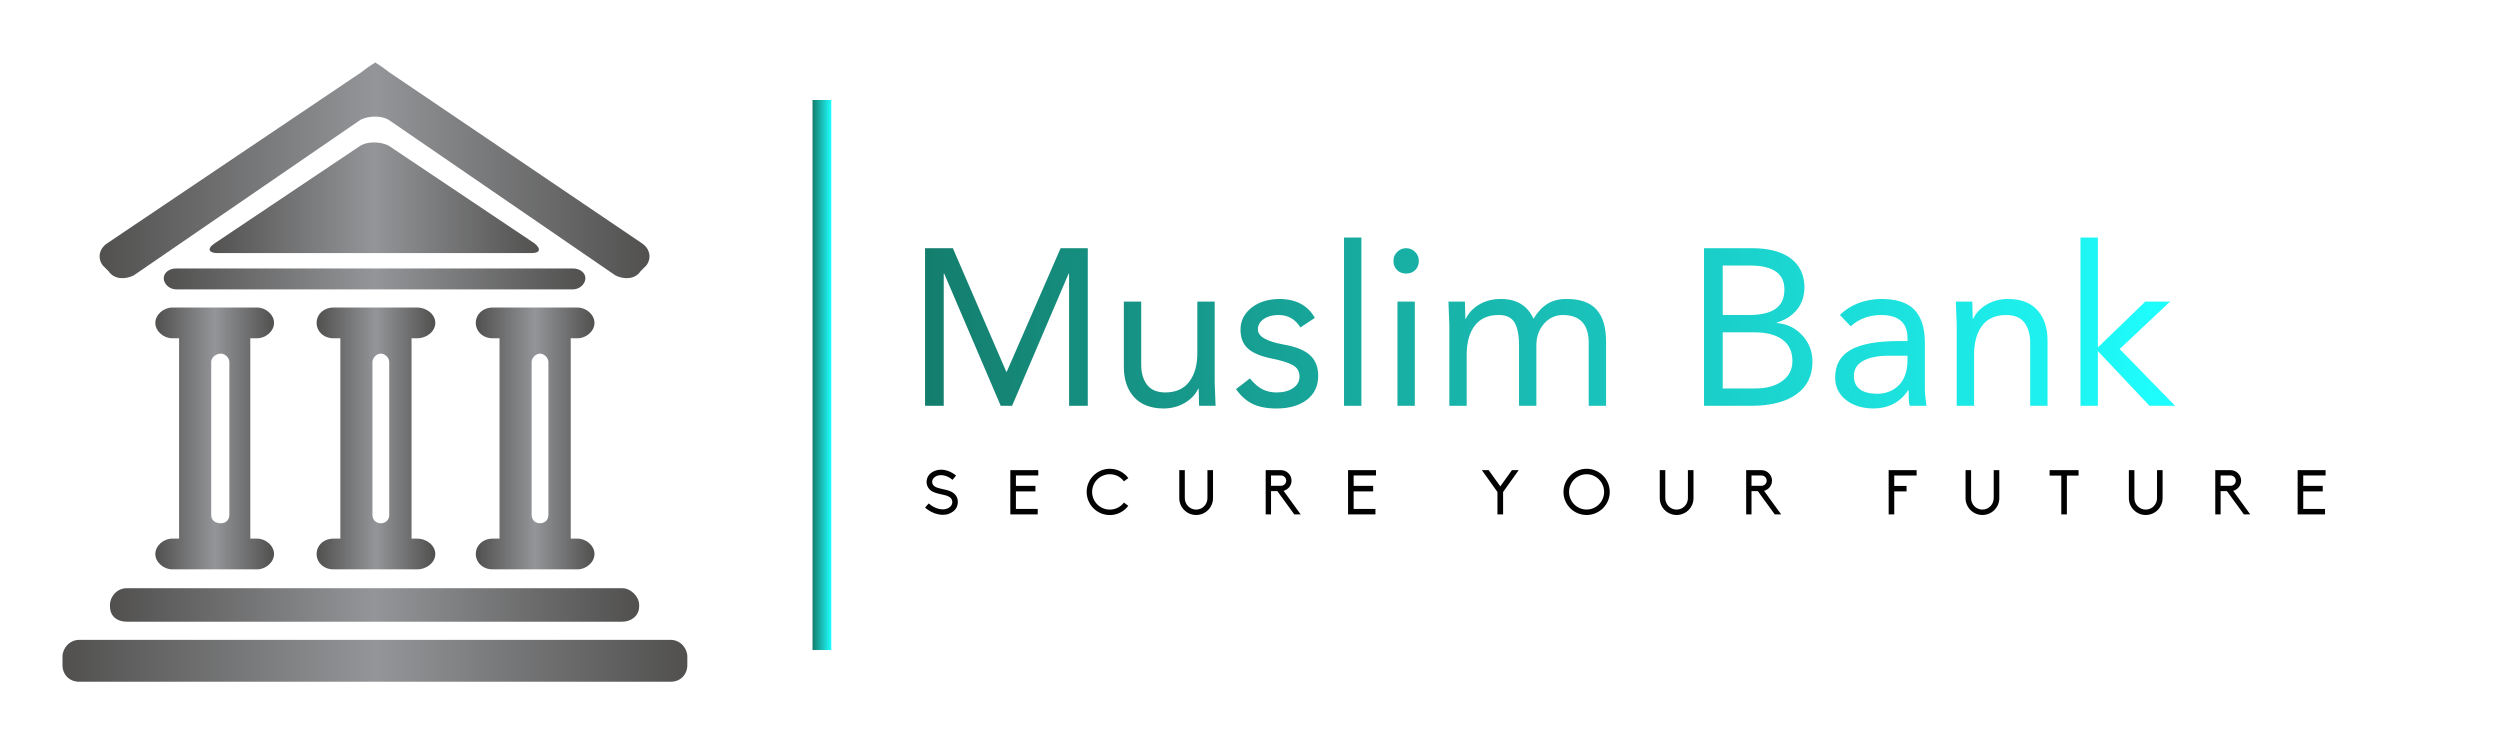 
        <svg xmlns="http://www.w3.org/2000/svg" xmlns:xlink="http://www.w3.org/1999/xlink" version="1.1" width="3157.895" 
        height="940.312" viewBox="0 0 3157.895 940.312">
			<rect fill="#ffffff" width="3157.895" height="940.312"/>
			<g transform="scale(7.895) translate(10, 10)">
				<defs id="SvgjsDefs1108"><linearGradient id="SvgjsLinearGradient1117"><stop id="SvgjsStop1118" stop-color="#51504f" offset="0"></stop><stop id="SvgjsStop1119" stop-color="#939598" offset="0.5"></stop><stop id="SvgjsStop1120" stop-color="#51504f" offset="1"></stop></linearGradient><linearGradient id="SvgjsLinearGradient1121"><stop id="SvgjsStop1122" stop-color="#147d6c" offset="0"></stop><stop id="SvgjsStop1123" stop-color="#1effff" offset="1"></stop></linearGradient><linearGradient id="SvgjsLinearGradient1124"><stop id="SvgjsStop1125" stop-color="#147d6c" offset="0"></stop><stop id="SvgjsStop1126" stop-color="#1effff" offset="1"></stop></linearGradient></defs><g id="SvgjsG1109" featureKey="LwVBM5-0" transform="matrix(1.117,0,0,1.117,-5.587,-6.592)" fill="url(#SvgjsLinearGradient1117)"><path xmlns="http://www.w3.org/2000/svg" d="M11.8,83.6c0,0.2,0,0.2,0,0.2c0,1.4,1,2.2,2.4,2.2c71,0,71,0,71,0c1.2,0,2.4-0.8,2.4-2.2c0-0.2,0-0.2,0-0.2  c0-1.2-1.2-2.4-2.4-2.4c-71,0-71,0-71,0C12.8,81.2,11.8,82.4,11.8,83.6"></path><path xmlns="http://www.w3.org/2000/svg" d="M19.5,36.8c0,0.8,0.8,1.6,1.8,1.6c56.8,0,56.8,0,56.8,0c1,0,1.8-0.8,1.8-1.6c0-0.8-0.8-1.4-1.8-1.4c-56.8,0-56.8,0-56.8,0  C20.3,35.4,19.5,36,19.5,36.8"></path><path xmlns="http://www.w3.org/2000/svg" d="M92.1,88.6c-84.7,0-84.7,0-84.7,0C6,88.6,5,89.8,5,91s0,1.2,0,1.2c0,1.4,1,2.4,2.4,2.4c84.7,0,84.7,0,84.7,0  c1.4,0,2.4-1,2.4-2.4c0-1.2,0-1.2,0-1.2C94.5,89.8,93.5,88.6,92.1,88.6"></path><path xmlns="http://www.w3.org/2000/svg" d="M26.3,48.8c0-0.6,0.6-1.2,1.4-1.2c0.6,0,1.2,0.6,1.2,1.2c0,21.9,0,21.9,0,21.9c0,0.8-0.6,1.2-1.2,1.2  c-0.8,0-1.4-0.4-1.4-1.2 M20.7,74.1c-1.2,0-2.4,1-2.4,2.2s1.2,2.2,2.4,2.2c12.2,0,12.2,0,12.2,0c1.2,0,2.4-1,2.4-2.2  s-1.2-2.2-2.4-2.2c-1,0-1,0-1,0c0-28.7,0-28.7,0-28.7c1,0,1,0,1,0c1.2,0,2.4-1,2.4-2.2S34.1,41,32.9,41c-12.2,0-12.2,0-12.2,0  c-1.2,0-2.4,1-2.4,2.2s1.2,2.2,2.4,2.2c1,0,1,0,1,0c0,28.7,0,28.7,0,28.7H20.7z"></path><path xmlns="http://www.w3.org/2000/svg" d="M51.8,70.7c0,0.8-0.6,1.2-1.2,1.2s-1.2-0.4-1.2-1.2c0-21.9,0-21.9,0-21.9c0-0.6,0.6-1.2,1.2-1.2s1.2,0.6,1.2,1.2 M55.8,45.4  c1.4,0,2.6-1,2.6-2.2S57.2,41,55.8,41c-12,0-12,0-12,0c-1.4,0-2.4,1-2.4,2.2s1,2.2,2.4,2.2c1,0,1,0,1,0c0,28.7,0,28.7,0,28.7  c-1,0-1,0-1,0c-1.4,0-2.4,1-2.4,2.2s1,2.2,2.4,2.2c12,0,12,0,12,0c1.4,0,2.6-1,2.6-2.2s-1.2-2.2-2.6-2.2c-0.8,0-0.8,0-0.8,0  c0-28.7,0-28.7,0-28.7H55.8z"></path><path xmlns="http://www.w3.org/2000/svg" d="M74.6,70.7c0,0.8-0.6,1.2-1.2,1.2c-0.6,0-1.2-0.4-1.2-1.2c0-21.9,0-21.9,0-21.9c0-0.6,0.6-1.2,1.2-1.2  c0.6,0,1.2,0.6,1.2,1.2 M78.8,45.4c1.2,0,2.4-1,2.4-2.2S80,41,78.8,41c-12.2,0-12.2,0-12.2,0c-1.4,0-2.4,1-2.4,2.2s1,2.2,2.4,2.2  c1,0,1,0,1,0c0,28.7,0,28.7,0,28.7c-1,0-1,0-1,0c-1.4,0-2.4,1-2.4,2.2s1,2.2,2.4,2.2c12.2,0,12.2,0,12.2,0c1.2,0,2.4-1,2.4-2.2  s-1.2-2.2-2.4-2.2c-1,0-1,0-1,0c0-28.7,0-28.7,0-28.7H78.8z"></path><path xmlns="http://www.w3.org/2000/svg" d="M11.6,35.8c0.8,1.2,2.4,1.2,3.6,0.6c32.5-22.3,32.5-22.3,32.5-22.3c1.2-0.6,3-0.6,4,0c32.5,22.3,32.5,22.3,32.5,22.3  c1.2,0.6,2.8,0.6,3.6-0.6c0.8-0.8,0.8-0.8,0.8-0.8c0.8-1,0.6-2.4-0.6-3.2C51.8,7.3,51.8,7.3,51.8,7.3c-1-0.8-2-1.4-2-1.4l0,0  c0,0-1,0.6-2,1.4C11.4,31.8,11.4,31.8,11.4,31.8C10.2,32.6,10,34,10.8,35"></path><path xmlns="http://www.w3.org/2000/svg" d="M72.2,33.2c1.2,0,1.4-0.6,0.4-1.4c-20.9-14-20.9-14-20.9-14c-1.2-0.6-3-0.6-4,0c-20.9,14-20.9,14-20.9,14  c-1.2,0.8-0.8,1.4,0.4,1.4"></path></g><g id="SvgjsG1110" featureKey="textGroupContainer" transform="matrix(1,0,0,1,379,6)" fill="url(#SvgjsLinearGradient1121)"><rect xmlns="http://www.w3.org/2000/svg" y="0" height="1" width="1" opacity="0"></rect><rect xmlns="http://www.w3.org/2000/svg" y="0" x="-259" width="3" height="88"></rect></g><g id="SvgjsG1111" featureKey="YhTCwJ-0" transform="matrix(1.781,0,0,1.781,134.866,19.309)" fill="url(#SvgjsLinearGradient1124)"><path d="M4.26 5.84 l4.8 11.1 l0.04 0 l4.84 -11.1 l2.44 0 l0 14.16 l-1.68 0 l0 -11.88 l-0.04 0 l-5.08 11.88 l-1.02 0 l-5.08 -11.88 l-0.04 0 l0 11.88 l-1.68 0 l0 -14.16 l2.5 0 z M21.18 10.64 l0 5.68 q0 1.08 0.51 1.77 t1.63 0.71 q1.44 0 2.17 -0.96 t0.73 -2.56 l0 -4.64 l1.56 0 l0 7.28 q0.02 0.56 0.08 2.08 l-1.48 0 q-0.02 -0.96 -0.04 -1.54 l-0.04 0 q-0.36 0.78 -1.21 1.28 t-1.93 0.5 q-1.72 -0.02 -2.63 -1.03 t-0.91 -2.71 l0 -5.86 l1.56 0 z M33.6 10.4 q2.24 0.02 3.18 1.7 l-1.3 0.86 q-0.68 -1.12 -1.98 -1.12 q-0.78 0 -1.31 0.36 t-0.53 0.94 q0 0.94 2.34 1.36 q1.68 0.3 2.38 0.98 t0.7 1.82 q0 1.38 -1.02 2.16 t-2.72 0.78 q-1.32 0 -2.17 -0.42 t-1.47 -1.32 l1.24 -0.96 q0.58 0.7 1.14 0.98 t1.26 0.28 q0.9 0 1.48 -0.39 t0.58 -1.05 q0 -0.68 -0.61 -1.02 t-2.03 -0.62 q-1.4 -0.3 -2.03 -0.9 t-0.63 -1.66 q0 -1.18 0.97 -1.96 t2.53 -0.8 z M40.96 4.88 l0 15.12 l-1.56 0 l0 -15.12 l1.56 0 z M44.98 5.84 q0.46 0 0.8 0.33 t0.34 0.81 q0 0.5 -0.32 0.82 t-0.82 0.32 t-0.82 -0.32 t-0.32 -0.82 q0 -0.48 0.34 -0.81 t0.8 -0.33 z M45.76 10.64 l0 9.36 l-1.56 0 l0 -9.36 l1.56 0 z M53.48 10.4 q2.14 0 2.94 1.78 q0.56 -0.92 1.26 -1.35 t1.72 -0.43 q1.82 0 2.68 0.95 t0.86 2.87 l0 5.78 l-1.56 0 l0 -5.66 q0 -2.46 -2.28 -2.5 q-1.06 0 -1.74 0.79 t-0.68 1.91 l0 5.46 l-1.56 0 l0 -5.42 q0 -1.38 -0.4 -2.06 t-1.42 -0.68 q-1.42 0 -2.15 0.95 t-0.73 2.63 l0 4.58 l-1.56 0 l0 -7.28 q-0.02 -0.7 -0.08 -2.08 l1.48 0 q0.04 1.38 0.04 1.54 l0.04 0 q0.38 -0.8 1.22 -1.29 t1.92 -0.49 z M76.06 5.84 q2.24 0 3.46 0.91 t1.24 2.57 q0 1.22 -0.67 2.04 t-1.81 1.16 l0 0.04 q1.38 0.12 2.29 1.11 t0.91 2.37 q0 1.88 -1.42 2.91 t-4.04 1.05 l-4.28 0 l0 -14.16 l4.32 0 z M75.82 11.84 q1.54 0 2.34 -0.55 t0.8 -1.75 q0 -2.1 -2.96 -2.14 l-2.58 0 l0 4.44 l2.4 0 z M76.34 18.44 q1.52 0 2.43 -0.67 t0.91 -1.79 q0 -1.28 -0.9 -1.93 t-2.46 -0.65 l-2.9 0 l0 5.04 l2.92 0 z M87.66 10.4 q2.04 0 2.97 0.96 t0.95 2.9 l0 4.2 q0 0.6 0.14 1.54 l-1.5 0 q-0.1 -0.18 -0.1 -1.4 l-0.04 0 q-1.06 1.6 -3.08 1.64 q-1.54 0 -2.51 -0.77 t-0.97 -2.01 q0 -1.7 1.4 -2.49 t4.38 -0.79 l0.72 0 l0 -0.26 q0 -2.04 -2.32 -2.08 q-1.68 0 -2.78 1.02 l-0.98 -1.02 q1.44 -1.4 3.72 -1.44 z M85.2 17.3 q0 1.58 2.06 1.62 q1.22 0 1.99 -0.78 t0.77 -2.28 l0 -0.36 l-1.72 0 q-1.38 0 -2.23 0.44 t-0.87 1.36 z M99.04 10.4 q1.76 0 2.66 1.02 t0.9 2.72 l0 5.86 l-1.56 0 l0 -5.68 q0 -1.08 -0.5 -1.77 t-1.64 -0.71 q-1.44 0 -2.17 0.95 t-0.73 2.63 l0 4.58 l-1.56 0 l0 -7.28 q0 -0.1 -0.08 -2.08 l1.48 0 q0.04 1.4 0.04 1.54 l0.04 0 q0.38 -0.8 1.23 -1.29 t1.89 -0.49 z M107.12 4.88 l0 9.88 l4.26 -4.12 l2.22 0 l-4.52 4.26 l4.98 5.1 l-2.3 0 l-4.64 -4.92 l0 4.92 l-1.56 0 l0 -15.12 l1.56 0 z"></path></g><g id="SvgjsG1112" featureKey="duLK5n-0" transform="matrix(0.497,0,0,0.497,137.692,62.357)" fill="#020202"><path d="M6.3 20.14 c-0.48 0 -0.96 -0.06 -1.44 -0.16 c-1.48 -0.3 -2.94 -1.04 -4.24 -2.16 l1.18 -1.34 c1.06 0.92 2.24 1.54 3.42 1.78 c1 0.22 1.98 0.14 2.76 -0.22 c0.52 -0.24 1.42 -0.84 1.42 -2.06 c0 -1.5 -1.6 -2.04 -3.16 -2.34 c-0.14 -0.02 -2.38 -0.48 -3.28 -1 c-1.2 -0.72 -1.84 -1.8 -1.84 -3.12 c0 -0.74 0.24 -1.44 0.66 -2.06 c0.42 -0.56 1 -1.02 1.68 -1.34 c1 -0.48 2.18 -0.62 3.38 -0.42 c1.3 0.22 2.62 0.84 3.78 1.8 l-1.14 1.38 c-2.06 -1.7 -4.06 -1.74 -5.26 -1.18 c-0.82 0.38 -1.3 1.08 -1.3 1.8 c0 1.36 1.16 1.88 3 2.28 c0.76 0.18 2.34 0.44 3.28 0.98 c1.3 0.72 1.98 1.84 1.98 3.22 c0 0.82 -0.22 1.58 -0.68 2.24 c-0.42 0.6 -1.06 1.06 -1.78 1.42 c-0.76 0.38 -1.54 0.5 -2.42 0.5 z M28.076 20 l0 -14.24 l9 0 l0 1.72 l-7.2 0 l0 3.34 l6.28 0 l0 1.78 l-6.28 0 l0 5.64 l7.02 0 l0 1.76 l-8.82 0 z M60.112 18.46 c1.78 0 3.44 -0.82 4.54 -2.26 l1.4 1.04 c-1.42 1.9 -3.6 2.98 -5.94 2.98 c-4.12 0 -7.46 -3.34 -7.46 -7.46 c0 -4.1 3.34 -7.44 7.46 -7.44 c2.36 0 4.54 1.1 5.96 3 l-1.42 1.04 c-1.08 -1.46 -2.74 -2.28 -4.54 -2.28 c-3.16 0 -5.7 2.54 -5.7 5.68 c0 3.16 2.54 5.7 5.7 5.7 z M91.528 5.76 l1.8 0 l0 9.02 c0 3 -2.44 5.42 -5.44 5.42 c-2.98 0 -5.42 -2.42 -5.42 -5.42 l0 -9.02 l1.78 0 l0 9.02 c0 2.02 1.64 3.68 3.64 3.68 c2.02 0 3.64 -1.66 3.64 -3.68 l0 -9.02 z M116.044 12.42 l5.5 7.58 l-2.06 0 l-5.44 -7.48 l-2.04 0 l0 7.48 l-1.72 0 l0 -14.24 l4.94 0 c0.9 0 1.74 0.36 2.38 1 s1 1.48 1 2.38 c0 1.58 -1.1 2.9 -2.56 3.28 z M112.004 7.48 l0 3.32 l3.22 0 c0.92 0 1.66 -0.74 1.66 -1.66 s-0.74 -1.66 -1.66 -1.66 l-3.22 0 z M136.8 20 l0 -14.24 l9 0 l0 1.72 l-7.2 0 l0 3.34 l6.28 0 l0 1.78 l-6.28 0 l0 5.64 l7.02 0 l0 1.76 l-8.82 0 z M184.892 20 l0 -7.2 l-5.02 -7.04 l2.2 0 l3.74 5.22 l3.74 -5.22 l2.18 0 l-5.02 7.04 l0 7.2 l-1.82 0 z M213.588 5.32 c4.1 0 7.46 3.34 7.46 7.46 c0 4.1 -3.36 7.42 -7.46 7.42 s-7.44 -3.32 -7.44 -7.42 c0 -4.12 3.34 -7.46 7.44 -7.46 z M213.588 18.44 c3.12 0 5.64 -2.56 5.64 -5.66 c0 -3.12 -2.52 -5.7 -5.64 -5.7 s-5.64 2.58 -5.64 5.7 c0 3.1 2.52 5.66 5.64 5.66 z M246.204 5.76 l1.8 0 l0 9.02 c0 3 -2.44 5.42 -5.44 5.42 c-2.98 0 -5.42 -2.42 -5.42 -5.42 l0 -9.02 l1.78 0 l0 9.02 c0 2.02 1.64 3.68 3.64 3.68 c2.02 0 3.64 -1.66 3.64 -3.68 l0 -9.02 z M270.72 12.42 l5.5 7.58 l-2.06 0 l-5.44 -7.48 l-2.04 0 l0 7.48 l-1.72 0 l0 -14.24 l4.94 0 c0.9 0 1.74 0.36 2.38 1 s1 1.48 1 2.38 c0 1.58 -1.1 2.9 -2.56 3.28 z M266.68 7.48 l0 3.32 l3.22 0 c0.92 0 1.66 -0.74 1.66 -1.66 s-0.74 -1.66 -1.66 -1.66 l-3.22 0 z M310.832 20 l0 -14.24 l9 0 l0 1.74 l-7.2 0 l0 3.34 l3.96 0 l0 1.76 l-3.96 0 l0 7.4 l-1.8 0 z M344.648 5.76 l1.8 0 l0 9.02 c0 3 -2.44 5.42 -5.44 5.42 c-2.98 0 -5.42 -2.42 -5.42 -5.42 l0 -9.02 l1.78 0 l0 9.02 c0 2.02 1.64 3.68 3.64 3.68 c2.02 0 3.64 -1.66 3.64 -3.68 l0 -9.02 z M366.404 20 l0 -12.48 l-3.76 0 l0 -1.76 l9.32 0 l0 1.76 l-3.76 0 l0 12.48 l-1.8 0 z M397.22 5.76 l1.8 0 l0 9.02 c0 3 -2.44 5.42 -5.44 5.42 c-2.98 0 -5.42 -2.42 -5.42 -5.42 l0 -9.02 l1.78 0 l0 9.02 c0 2.02 1.64 3.68 3.64 3.68 c2.02 0 3.64 -1.66 3.64 -3.68 l0 -9.02 z M421.736 12.42 l5.5 7.58 l-2.06 0 l-5.44 -7.48 l-2.04 0 l0 7.48 l-1.72 0 l0 -14.24 l4.94 0 c0.9 0 1.74 0.36 2.38 1 s1 1.48 1 2.38 c0 1.58 -1.1 2.9 -2.56 3.28 z M417.696 7.48 l0 3.32 l3.22 0 c0.92 0 1.66 -0.74 1.66 -1.66 s-0.74 -1.66 -1.66 -1.66 l-3.22 0 z M442.492 20 l0 -14.24 l9 0 l0 1.72 l-7.2 0 l0 3.34 l6.28 0 l0 1.78 l-6.28 0 l0 5.64 l7.02 0 l0 1.76 l-8.82 0 z"></path></g>
			</g>
		</svg>
	